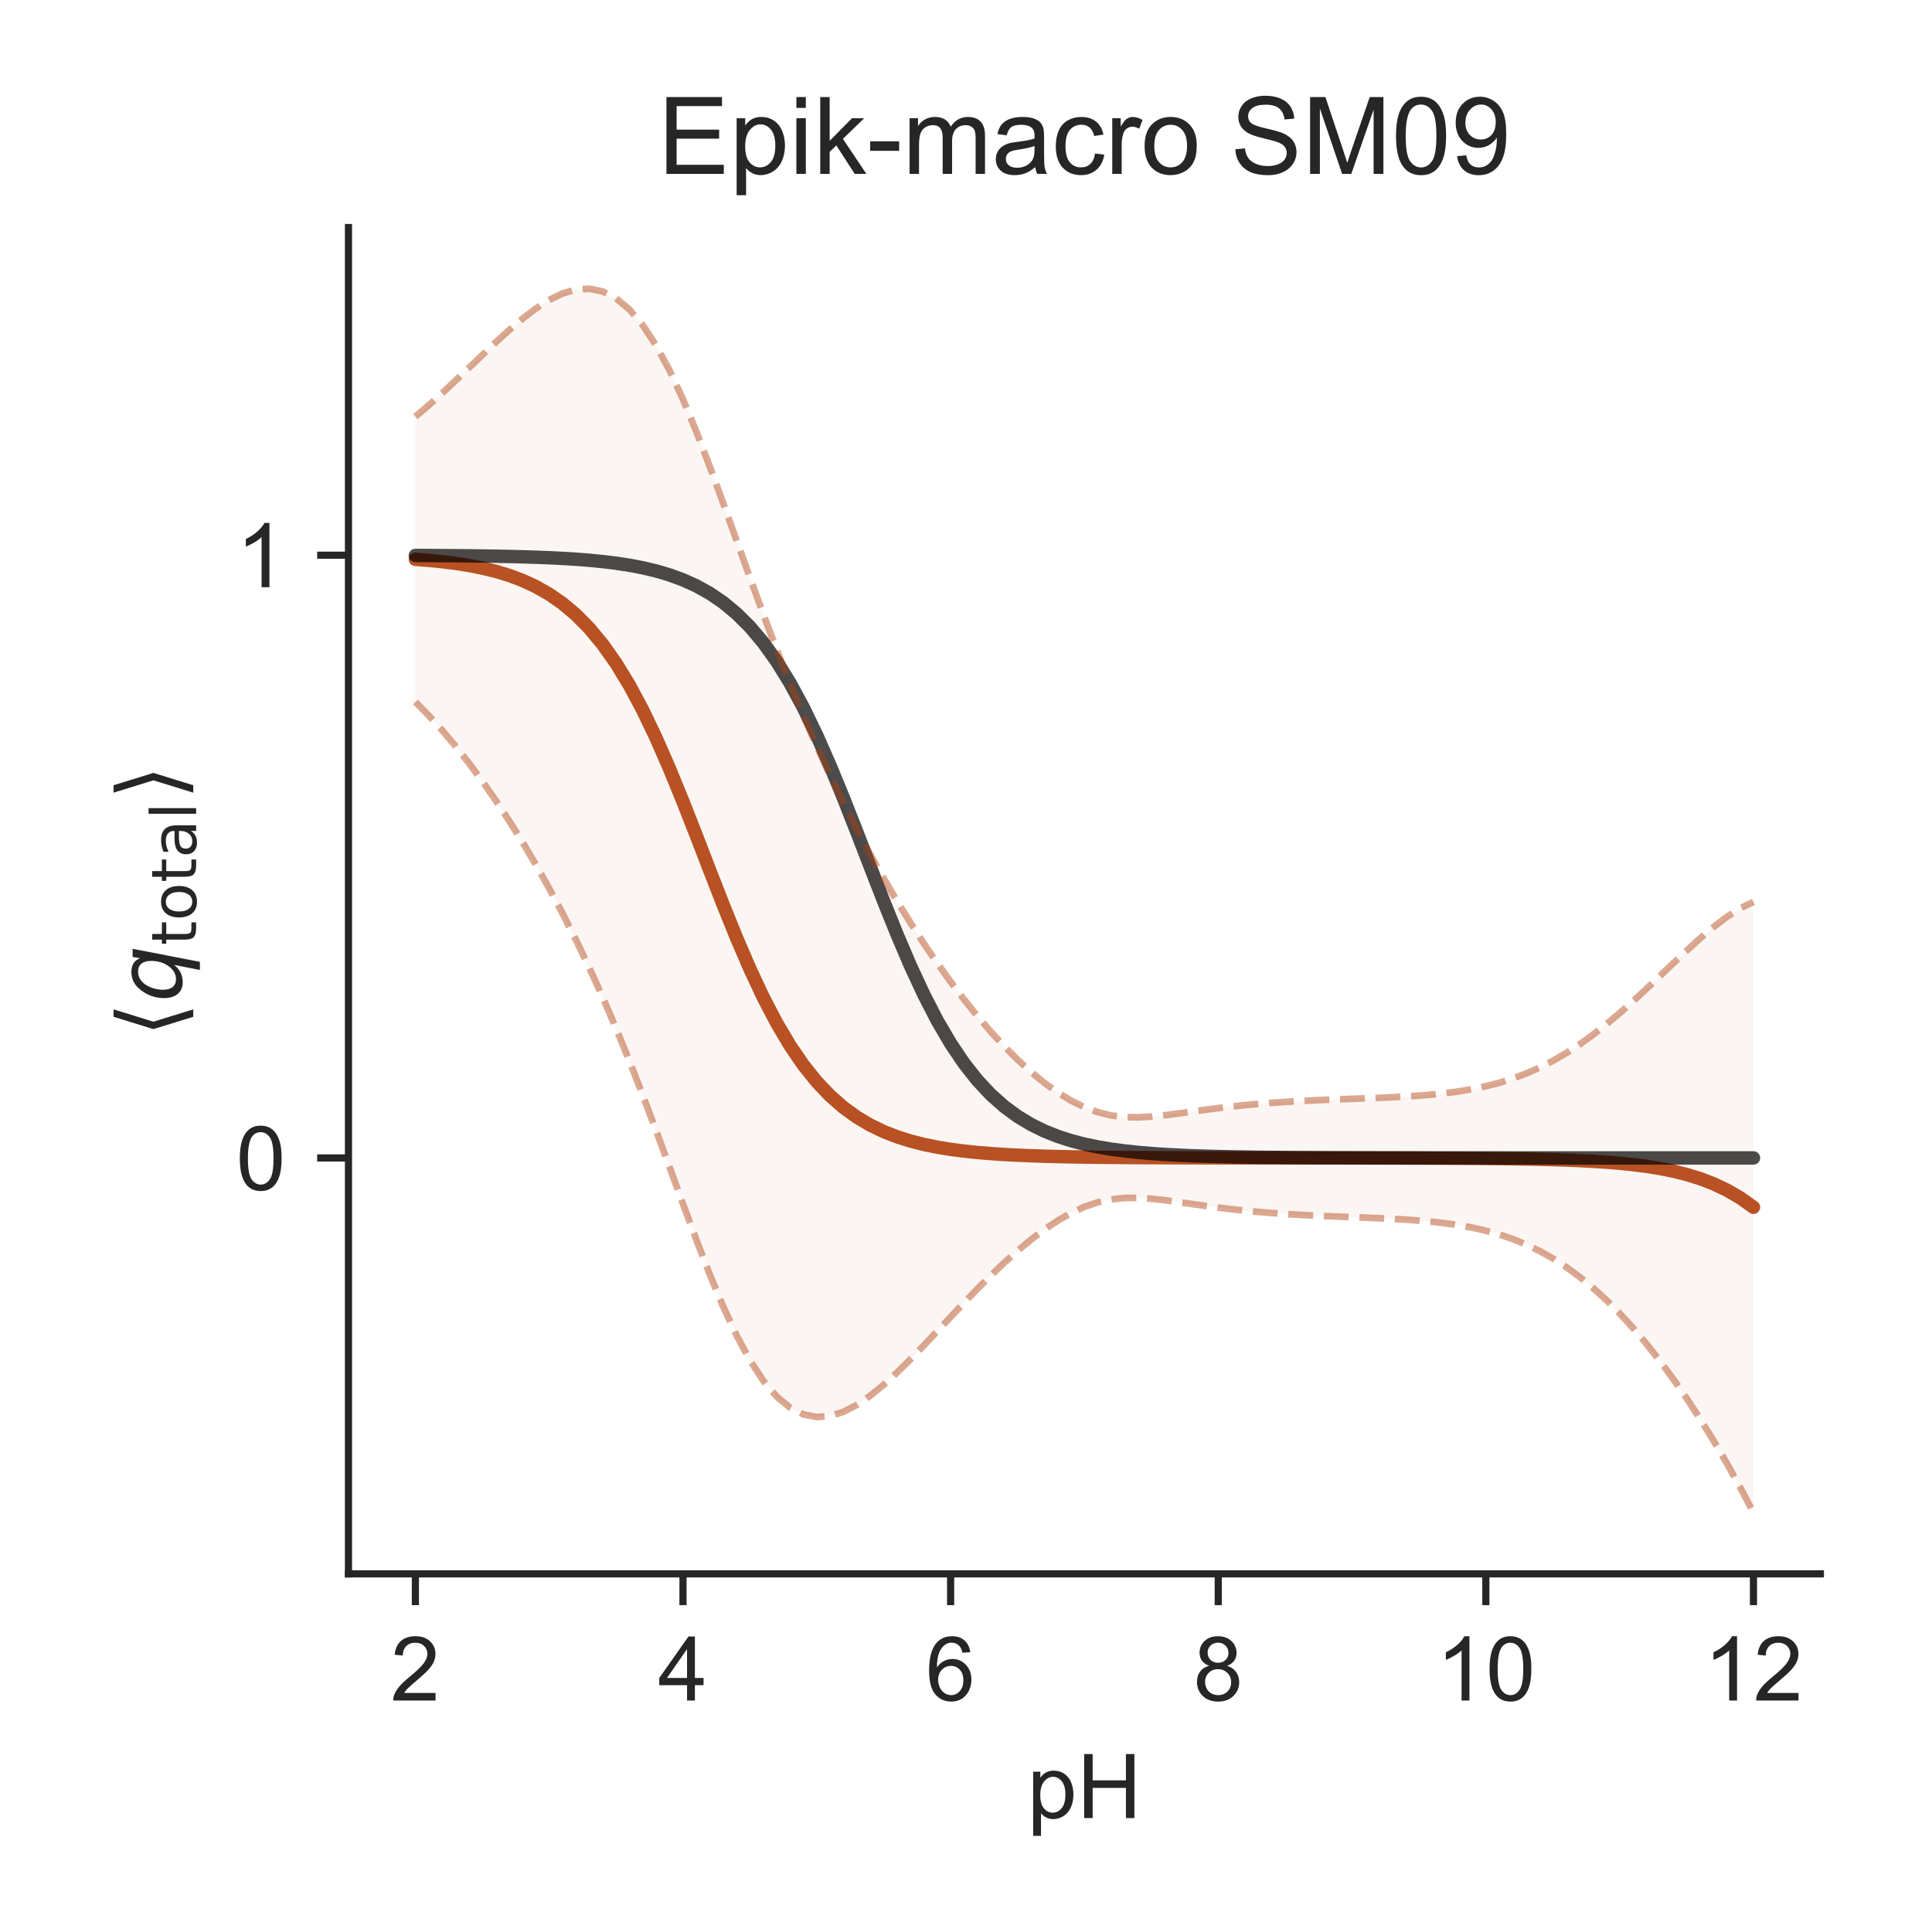 <?xml version="1.0" encoding="utf-8" standalone="no"?>
<!DOCTYPE svg PUBLIC "-//W3C//DTD SVG 1.1//EN"
  "http://www.w3.org/Graphics/SVG/1.1/DTD/svg11.dtd">
<!-- Created with matplotlib (http://matplotlib.org/) -->
<svg height="216pt" version="1.1" viewBox="0 0 216 216" width="216pt" xmlns="http://www.w3.org/2000/svg" xmlns:xlink="http://www.w3.org/1999/xlink">
 <defs>
  <style type="text/css">
*{stroke-linecap:butt;stroke-linejoin:round;}
  </style>
 </defs>
 <g id="figure_1">
  <g id="patch_1">
   <path d="M 0 216 
L 216 216 
L 216 0 
L 0 0 
z
" style="fill:#ffffff;"/>
  </g>
  <g id="axes_1">
   <g id="patch_2">
    <path d="M 38.96 175.96 
L 203.52 175.96 
L 203.52 25.44 
L 38.96 25.44 
z
" style="fill:#ffffff;"/>
   </g>
   <g id="matplotlib.axis_1">
    <g id="xtick_1">
     <g id="line2d_1">
      <defs>
       <path d="M 0 0 
L 0 3.5 
" id="m36970d60d2" style="stroke:#262626;stroke-width:0.8;"/>
      </defs>
      <g>
       <use style="fill:#262626;stroke:#262626;stroke-width:0.8;" x="46.44" xlink:href="#m36970d60d2" y="175.96"/>
      </g>
     </g>
     <g id="text_1">
      <!-- 2 -->
      <defs>
       <path d="M 50.344 8.453 
L 50.344 0 
L 3.031 0 
Q 2.938 3.172 4.047 6.109 
Q 5.859 10.938 9.828 15.625 
Q 13.812 20.312 21.344 26.469 
Q 33.016 36.031 37.109 41.625 
Q 41.219 47.219 41.219 52.203 
Q 41.219 57.422 37.469 61 
Q 33.734 64.594 27.734 64.594 
Q 21.391 64.594 17.578 60.781 
Q 13.766 56.984 13.719 50.25 
L 4.688 51.172 
Q 5.609 61.281 11.656 66.578 
Q 17.719 71.875 27.938 71.875 
Q 38.234 71.875 44.234 66.156 
Q 50.25 60.453 50.25 52 
Q 50.25 47.703 48.484 43.547 
Q 46.734 39.406 42.656 34.812 
Q 38.578 30.219 29.109 22.219 
Q 21.188 15.578 18.938 13.203 
Q 16.703 10.844 15.234 8.453 
z
" id="ArialMT-32"/>
      </defs>
      <g style="fill:#262626;" transform="translate(43.66 190.118)scale(0.1 -0.1)">
       <use xlink:href="#ArialMT-32"/>
      </g>
     </g>
    </g>
    <g id="xtick_2">
     <g id="line2d_2">
      <g>
       <use style="fill:#262626;stroke:#262626;stroke-width:0.8;" x="76.36" xlink:href="#m36970d60d2" y="175.96"/>
      </g>
     </g>
     <g id="text_2">
      <!-- 4 -->
      <defs>
       <path d="M 32.328 0 
L 32.328 17.141 
L 1.266 17.141 
L 1.266 25.203 
L 33.938 71.578 
L 41.109 71.578 
L 41.109 25.203 
L 50.781 25.203 
L 50.781 17.141 
L 41.109 17.141 
L 41.109 0 
z
M 32.328 25.203 
L 32.328 57.469 
L 9.906 25.203 
z
" id="ArialMT-34"/>
      </defs>
      <g style="fill:#262626;" transform="translate(73.58 190.118)scale(0.1 -0.1)">
       <use xlink:href="#ArialMT-34"/>
      </g>
     </g>
    </g>
    <g id="xtick_3">
     <g id="line2d_3">
      <g>
       <use style="fill:#262626;stroke:#262626;stroke-width:0.8;" x="106.28" xlink:href="#m36970d60d2" y="175.96"/>
      </g>
     </g>
     <g id="text_3">
      <!-- 6 -->
      <defs>
       <path d="M 49.75 54.047 
L 41.016 53.375 
Q 39.844 58.547 37.703 60.891 
Q 34.125 64.656 28.906 64.656 
Q 24.703 64.656 21.531 62.312 
Q 17.391 59.281 14.984 53.469 
Q 12.594 47.656 12.5 36.922 
Q 15.672 41.75 20.266 44.094 
Q 24.859 46.438 29.891 46.438 
Q 38.672 46.438 44.844 39.969 
Q 51.031 33.5 51.031 23.25 
Q 51.031 16.5 48.125 10.719 
Q 45.219 4.938 40.141 1.859 
Q 35.062 -1.219 28.609 -1.219 
Q 17.625 -1.219 10.688 6.859 
Q 3.766 14.938 3.766 33.5 
Q 3.766 54.25 11.422 63.672 
Q 18.109 71.875 29.438 71.875 
Q 37.891 71.875 43.281 67.141 
Q 48.688 62.406 49.75 54.047 
z
M 13.875 23.188 
Q 13.875 18.656 15.797 14.5 
Q 17.719 10.359 21.188 8.172 
Q 24.656 6 28.469 6 
Q 34.031 6 38.031 10.484 
Q 42.047 14.984 42.047 22.703 
Q 42.047 30.125 38.078 34.391 
Q 34.125 38.672 28.125 38.672 
Q 22.172 38.672 18.016 34.391 
Q 13.875 30.125 13.875 23.188 
z
" id="ArialMT-36"/>
      </defs>
      <g style="fill:#262626;" transform="translate(103.5 190.118)scale(0.1 -0.1)">
       <use xlink:href="#ArialMT-36"/>
      </g>
     </g>
    </g>
    <g id="xtick_4">
     <g id="line2d_4">
      <g>
       <use style="fill:#262626;stroke:#262626;stroke-width:0.8;" x="136.2" xlink:href="#m36970d60d2" y="175.96"/>
      </g>
     </g>
     <g id="text_4">
      <!-- 8 -->
      <defs>
       <path d="M 17.672 38.812 
Q 12.203 40.828 9.562 44.531 
Q 6.938 48.25 6.938 53.422 
Q 6.938 61.234 12.547 66.547 
Q 18.172 71.875 27.484 71.875 
Q 36.859 71.875 42.578 66.422 
Q 48.297 60.984 48.297 53.172 
Q 48.297 48.188 45.672 44.5 
Q 43.062 40.828 37.75 38.812 
Q 44.344 36.672 47.781 31.875 
Q 51.219 27.094 51.219 20.453 
Q 51.219 11.281 44.719 5.031 
Q 38.234 -1.219 27.641 -1.219 
Q 17.047 -1.219 10.547 5.047 
Q 4.047 11.328 4.047 20.703 
Q 4.047 27.688 7.594 32.391 
Q 11.141 37.109 17.672 38.812 
z
M 15.922 53.719 
Q 15.922 48.641 19.188 45.406 
Q 22.469 42.188 27.688 42.188 
Q 32.766 42.188 36.016 45.375 
Q 39.266 48.578 39.266 53.219 
Q 39.266 58.062 35.906 61.359 
Q 32.562 64.656 27.594 64.656 
Q 22.562 64.656 19.234 61.422 
Q 15.922 58.203 15.922 53.719 
z
M 13.094 20.656 
Q 13.094 16.891 14.875 13.375 
Q 16.656 9.859 20.172 7.922 
Q 23.688 6 27.734 6 
Q 34.031 6 38.125 10.047 
Q 42.234 14.109 42.234 20.359 
Q 42.234 26.703 38.016 30.859 
Q 33.797 35.016 27.438 35.016 
Q 21.234 35.016 17.156 30.906 
Q 13.094 26.812 13.094 20.656 
z
" id="ArialMT-38"/>
      </defs>
      <g style="fill:#262626;" transform="translate(133.42 190.118)scale(0.1 -0.1)">
       <use xlink:href="#ArialMT-38"/>
      </g>
     </g>
    </g>
    <g id="xtick_5">
     <g id="line2d_5">
      <g>
       <use style="fill:#262626;stroke:#262626;stroke-width:0.8;" x="166.12" xlink:href="#m36970d60d2" y="175.96"/>
      </g>
     </g>
     <g id="text_5">
      <!-- 10 -->
      <defs>
       <path d="M 37.25 0 
L 28.469 0 
L 28.469 56 
Q 25.297 52.984 20.141 49.953 
Q 14.984 46.922 10.891 45.406 
L 10.891 53.906 
Q 18.266 57.375 23.781 62.297 
Q 29.297 67.234 31.594 71.875 
L 37.25 71.875 
z
" id="ArialMT-31"/>
       <path d="M 4.156 35.297 
Q 4.156 48 6.766 55.734 
Q 9.375 63.484 14.516 67.672 
Q 19.672 71.875 27.484 71.875 
Q 33.25 71.875 37.594 69.547 
Q 41.938 67.234 44.766 62.859 
Q 47.609 58.5 49.219 52.219 
Q 50.828 45.953 50.828 35.297 
Q 50.828 22.703 48.234 14.969 
Q 45.656 7.234 40.5 3 
Q 35.359 -1.219 27.484 -1.219 
Q 17.141 -1.219 11.234 6.203 
Q 4.156 15.141 4.156 35.297 
z
M 13.188 35.297 
Q 13.188 17.672 17.312 11.828 
Q 21.438 6 27.484 6 
Q 33.547 6 37.672 11.859 
Q 41.797 17.719 41.797 35.297 
Q 41.797 52.984 37.672 58.781 
Q 33.547 64.594 27.391 64.594 
Q 21.344 64.594 17.719 59.469 
Q 13.188 52.938 13.188 35.297 
z
" id="ArialMT-30"/>
      </defs>
      <g style="fill:#262626;" transform="translate(160.559 190.118)scale(0.1 -0.1)">
       <use xlink:href="#ArialMT-31"/>
       <use x="55.615" xlink:href="#ArialMT-30"/>
      </g>
     </g>
    </g>
    <g id="xtick_6">
     <g id="line2d_6">
      <g>
       <use style="fill:#262626;stroke:#262626;stroke-width:0.8;" x="196.04" xlink:href="#m36970d60d2" y="175.96"/>
      </g>
     </g>
     <g id="text_6">
      <!-- 12 -->
      <g style="fill:#262626;" transform="translate(190.479 190.118)scale(0.1 -0.1)">
       <use xlink:href="#ArialMT-31"/>
       <use x="55.615" xlink:href="#ArialMT-32"/>
      </g>
     </g>
    </g>
    <g id="text_7">
     <!-- pH -->
     <defs>
      <path d="M 6.594 -19.875 
L 6.594 51.859 
L 14.594 51.859 
L 14.594 45.125 
Q 17.438 49.078 21 51.047 
Q 24.562 53.031 29.641 53.031 
Q 36.281 53.031 41.359 49.609 
Q 46.438 46.188 49.016 39.953 
Q 51.609 33.734 51.609 26.312 
Q 51.609 18.359 48.75 11.984 
Q 45.906 5.609 40.453 2.219 
Q 35.016 -1.172 29 -1.172 
Q 24.609 -1.172 21.109 0.688 
Q 17.625 2.547 15.375 5.375 
L 15.375 -19.875 
z
M 14.547 25.641 
Q 14.547 15.625 18.594 10.844 
Q 22.656 6.062 28.422 6.062 
Q 34.281 6.062 38.453 11.016 
Q 42.625 15.969 42.625 26.375 
Q 42.625 36.281 38.547 41.203 
Q 34.469 46.141 28.812 46.141 
Q 23.188 46.141 18.859 40.891 
Q 14.547 35.641 14.547 25.641 
z
" id="ArialMT-70"/>
      <path d="M 8.016 0 
L 8.016 71.578 
L 17.484 71.578 
L 17.484 42.188 
L 54.688 42.188 
L 54.688 71.578 
L 64.156 71.578 
L 64.156 0 
L 54.688 0 
L 54.688 33.734 
L 17.484 33.734 
L 17.484 0 
z
" id="ArialMT-48"/>
     </defs>
     <g style="fill:#262626;" transform="translate(114.849 203.263)scale(0.1 -0.1)">
      <use xlink:href="#ArialMT-70"/>
      <use x="55.615" xlink:href="#ArialMT-48"/>
     </g>
    </g>
   </g>
   <g id="matplotlib.axis_2">
    <g id="ytick_1">
     <g id="line2d_7">
      <defs>
       <path d="M 0 0 
L -3.5 0 
" id="mfabb15b730" style="stroke:#262626;stroke-width:0.8;"/>
      </defs>
      <g>
       <use style="fill:#262626;stroke:#262626;stroke-width:0.8;" x="38.96" xlink:href="#mfabb15b730" y="129.459"/>
      </g>
     </g>
     <g id="text_8">
      <!-- 0 -->
      <g style="fill:#262626;" transform="translate(26.399 133.038)scale(0.1 -0.1)">
       <use xlink:href="#ArialMT-30"/>
      </g>
     </g>
    </g>
    <g id="ytick_2">
     <g id="line2d_8">
      <g>
       <use style="fill:#262626;stroke:#262626;stroke-width:0.8;" x="38.96" xlink:href="#mfabb15b730" y="62.071"/>
      </g>
     </g>
     <g id="text_9">
      <!-- 1 -->
      <g style="fill:#262626;" transform="translate(26.399 65.65)scale(0.1 -0.1)">
       <use xlink:href="#ArialMT-31"/>
      </g>
     </g>
    </g>
    <g id="text_10">
     <!-- $\langle q_\mathsf{total} \rangle$ -->
     <defs>
      <path d="M 8.938 31.344 
L 22.703 75.875 
L 31 75.875 
L 17.234 31.344 
L 31 -13.188 
L 22.703 -13.188 
z
" id="DejaVuSans-27e8"/>
      <path d="M 41.703 8.203 
Q 38.094 3.469 33.172 1.016 
Q 28.266 -1.422 22.312 -1.422 
Q 14.016 -1.422 9.297 4.172 
Q 4.594 9.766 4.594 19.578 
Q 4.594 27.484 7.5 34.859 
Q 10.406 42.234 15.828 48.094 
Q 19.344 51.906 23.906 53.953 
Q 28.469 56 33.5 56 
Q 39.547 56 43.453 53.609 
Q 47.359 51.219 49.125 46.391 
L 50.688 54.594 
L 59.719 54.594 
L 45.125 -20.609 
L 36.078 -20.609 
z
M 13.922 20.906 
Q 13.922 13.672 16.938 9.891 
Q 19.969 6.109 25.688 6.109 
Q 34.188 6.109 40.188 14.234 
Q 46.188 22.359 46.188 33.984 
Q 46.188 41.016 43.078 44.75 
Q 39.984 48.484 34.188 48.484 
Q 29.938 48.484 26.312 46.5 
Q 22.703 44.531 20.016 40.719 
Q 17.188 36.719 15.547 31.344 
Q 13.922 25.984 13.922 20.906 
z
" id="DejaVuSans-Oblique-71"/>
      <path d="M 18.312 70.219 
L 18.312 54.688 
L 36.812 54.688 
L 36.812 47.703 
L 18.312 47.703 
L 18.312 18.016 
Q 18.312 11.328 20.141 9.422 
Q 21.969 7.516 27.594 7.516 
L 36.812 7.516 
L 36.812 0 
L 27.594 0 
Q 17.188 0 13.234 3.875 
Q 9.281 7.766 9.281 18.016 
L 9.281 47.703 
L 2.688 47.703 
L 2.688 54.688 
L 9.281 54.688 
L 9.281 70.219 
z
" id="DejaVuSans-74"/>
      <path d="M 30.609 48.391 
Q 23.391 48.391 19.188 42.75 
Q 14.984 37.109 14.984 27.297 
Q 14.984 17.484 19.156 11.844 
Q 23.344 6.203 30.609 6.203 
Q 37.797 6.203 41.984 11.859 
Q 46.188 17.531 46.188 27.297 
Q 46.188 37.016 41.984 42.703 
Q 37.797 48.391 30.609 48.391 
z
M 30.609 56 
Q 42.328 56 49.016 48.375 
Q 55.719 40.766 55.719 27.297 
Q 55.719 13.875 49.016 6.219 
Q 42.328 -1.422 30.609 -1.422 
Q 18.844 -1.422 12.172 6.219 
Q 5.516 13.875 5.516 27.297 
Q 5.516 40.766 12.172 48.375 
Q 18.844 56 30.609 56 
z
" id="DejaVuSans-6f"/>
      <path d="M 34.281 27.484 
Q 23.391 27.484 19.188 25 
Q 14.984 22.516 14.984 16.5 
Q 14.984 11.719 18.141 8.906 
Q 21.297 6.109 26.703 6.109 
Q 34.188 6.109 38.703 11.406 
Q 43.219 16.703 43.219 25.484 
L 43.219 27.484 
z
M 52.203 31.203 
L 52.203 0 
L 43.219 0 
L 43.219 8.297 
Q 40.141 3.328 35.547 0.953 
Q 30.953 -1.422 24.312 -1.422 
Q 15.922 -1.422 10.953 3.297 
Q 6 8.016 6 15.922 
Q 6 25.141 12.172 29.828 
Q 18.359 34.516 30.609 34.516 
L 43.219 34.516 
L 43.219 35.406 
Q 43.219 41.609 39.141 45 
Q 35.062 48.391 27.688 48.391 
Q 23 48.391 18.547 47.266 
Q 14.109 46.141 10.016 43.891 
L 10.016 52.203 
Q 14.938 54.109 19.578 55.047 
Q 24.219 56 28.609 56 
Q 40.484 56 46.344 49.844 
Q 52.203 43.703 52.203 31.203 
z
" id="DejaVuSans-61"/>
      <path d="M 9.422 75.984 
L 18.406 75.984 
L 18.406 0 
L 9.422 0 
z
" id="DejaVuSans-6c"/>
      <path d="M 30.078 31.344 
L 16.312 -13.188 
L 8.016 -13.188 
L 21.781 31.344 
L 8.016 75.875 
L 16.312 75.875 
z
" id="DejaVuSans-27e9"/>
     </defs>
     <g style="fill:#262626;" transform="translate(20.299 115.95)rotate(-90)scale(0.1 -0.1)">
      <use transform="translate(0 0.125)" xlink:href="#DejaVuSans-27e8"/>
      <use transform="translate(39.014 0.125)" xlink:href="#DejaVuSans-Oblique-71"/>
      <use transform="translate(102.49 -16.281)scale(0.7)" xlink:href="#DejaVuSans-74"/>
      <use transform="translate(129.937 -16.281)scale(0.7)" xlink:href="#DejaVuSans-6f"/>
      <use transform="translate(172.764 -16.281)scale(0.7)" xlink:href="#DejaVuSans-74"/>
      <use transform="translate(200.21 -16.281)scale(0.7)" xlink:href="#DejaVuSans-61"/>
      <use transform="translate(243.105 -16.281)scale(0.7)" xlink:href="#DejaVuSans-6c"/>
      <use transform="translate(265.288 0.125)" xlink:href="#DejaVuSans-27e9"/>
     </g>
    </g>
   </g>
   <g id="PolyCollection_1">
    <defs>
     <path d="M 46.44 -169.416 
L 46.44 -137.521 
L 47.936 -135.999 
L 49.432 -134.353 
L 50.928 -132.581 
L 52.424 -130.686 
L 53.92 -128.666 
L 55.416 -126.523 
L 56.912 -124.254 
L 58.408 -121.859 
L 59.904 -119.334 
L 61.4 -116.673 
L 62.896 -113.87 
L 64.392 -110.914 
L 65.888 -107.793 
L 67.384 -104.498 
L 68.88 -101.019 
L 70.376 -97.358 
L 71.872 -93.526 
L 73.368 -89.552 
L 74.864 -85.485 
L 76.36 -81.397 
L 77.856 -77.374 
L 79.352 -73.519 
L 80.848 -69.933 
L 82.344 -66.711 
L 83.84 -63.929 
L 85.336 -61.64 
L 86.832 -59.87 
L 88.328 -58.619 
L 89.824 -57.865 
L 91.32 -57.571 
L 92.816 -57.688 
L 94.312 -58.163 
L 95.808 -58.94 
L 97.304 -59.963 
L 98.8 -61.183 
L 100.296 -62.553 
L 101.792 -64.03 
L 103.288 -65.578 
L 104.784 -67.165 
L 106.28 -68.762 
L 107.776 -70.346 
L 109.272 -71.894 
L 110.768 -73.39 
L 112.264 -74.815 
L 113.76 -76.156 
L 115.256 -77.398 
L 116.752 -78.527 
L 118.248 -79.526 
L 119.744 -80.379 
L 121.24 -81.068 
L 122.736 -81.58 
L 124.232 -81.909 
L 125.728 -82.066 
L 127.224 -82.077 
L 128.72 -81.981 
L 130.216 -81.816 
L 131.712 -81.614 
L 133.208 -81.4 
L 134.704 -81.189 
L 136.2 -80.99 
L 137.696 -80.809 
L 139.192 -80.648 
L 140.688 -80.507 
L 142.184 -80.385 
L 143.68 -80.28 
L 145.176 -80.19 
L 146.672 -80.112 
L 148.168 -80.044 
L 149.664 -79.982 
L 151.16 -79.924 
L 152.656 -79.866 
L 154.152 -79.804 
L 155.648 -79.733 
L 157.144 -79.647 
L 158.64 -79.54 
L 160.136 -79.406 
L 161.632 -79.235 
L 163.128 -79.018 
L 164.624 -78.745 
L 166.12 -78.405 
L 167.616 -77.987 
L 169.112 -77.478 
L 170.608 -76.869 
L 172.104 -76.149 
L 173.6 -75.31 
L 175.096 -74.345 
L 176.592 -73.25 
L 178.088 -72.021 
L 179.584 -70.656 
L 181.08 -69.156 
L 182.576 -67.522 
L 184.072 -65.755 
L 185.568 -63.858 
L 187.064 -61.831 
L 188.56 -59.676 
L 190.056 -57.391 
L 191.552 -54.975 
L 193.048 -52.423 
L 194.544 -49.729 
L 196.04 -46.882 
L 196.04 -115.171 
L 196.04 -115.171 
L 194.544 -114.443 
L 193.048 -113.483 
L 191.552 -112.344 
L 190.056 -111.073 
L 188.56 -109.712 
L 187.064 -108.3 
L 185.568 -106.87 
L 184.072 -105.449 
L 182.576 -104.064 
L 181.08 -102.735 
L 179.584 -101.478 
L 178.088 -100.308 
L 176.592 -99.233 
L 175.096 -98.26 
L 173.6 -97.393 
L 172.104 -96.632 
L 170.608 -95.974 
L 169.112 -95.414 
L 167.616 -94.944 
L 166.12 -94.557 
L 164.624 -94.242 
L 163.128 -93.988 
L 161.632 -93.787 
L 160.136 -93.629 
L 158.64 -93.504 
L 157.144 -93.406 
L 155.648 -93.326 
L 154.152 -93.26 
L 152.656 -93.202 
L 151.16 -93.148 
L 149.664 -93.093 
L 148.168 -93.034 
L 146.672 -92.968 
L 145.176 -92.892 
L 143.68 -92.804 
L 142.184 -92.702 
L 140.688 -92.582 
L 139.192 -92.444 
L 137.696 -92.287 
L 136.2 -92.11 
L 134.704 -91.917 
L 133.208 -91.712 
L 131.712 -91.506 
L 130.216 -91.315 
L 128.72 -91.162 
L 127.224 -91.082 
L 125.728 -91.113 
L 124.232 -91.295 
L 122.736 -91.656 
L 121.24 -92.208 
L 119.744 -92.948 
L 118.248 -93.864 
L 116.752 -94.943 
L 115.256 -96.171 
L 113.76 -97.539 
L 112.264 -99.038 
L 110.768 -100.662 
L 109.272 -102.406 
L 107.776 -104.266 
L 106.28 -106.24 
L 104.784 -108.326 
L 103.288 -110.522 
L 101.792 -112.83 
L 100.296 -115.251 
L 98.8 -117.79 
L 97.304 -120.452 
L 95.808 -123.247 
L 94.312 -126.184 
L 92.816 -129.275 
L 91.32 -132.533 
L 89.824 -135.967 
L 88.328 -139.585 
L 86.832 -143.382 
L 85.336 -147.342 
L 83.84 -151.433 
L 82.344 -155.6 
L 80.848 -159.77 
L 79.352 -163.851 
L 77.856 -167.745 
L 76.36 -171.349 
L 74.864 -174.576 
L 73.368 -177.353 
L 71.872 -179.633 
L 70.376 -181.397 
L 68.88 -182.647 
L 67.384 -183.408 
L 65.888 -183.718 
L 64.392 -183.628 
L 62.896 -183.191 
L 61.4 -182.465 
L 59.904 -181.505 
L 58.408 -180.364 
L 56.912 -179.089 
L 55.416 -177.725 
L 53.92 -176.308 
L 52.424 -174.872 
L 50.928 -173.444 
L 49.432 -172.047 
L 47.936 -170.699 
L 46.44 -169.416 
z
" id="ma7040a5e15" style="stroke:#ffffff;stroke-opacity:0.05;"/>
    </defs>
    <g clip-path="url(#p5fbd183a07)">
     <use style="fill:#b1400d;fill-opacity:0.05;stroke:#ffffff;stroke-opacity:0.05;" x="0" xlink:href="#ma7040a5e15" y="216"/>
    </g>
   </g>
   <g id="line2d_9">
    <path clip-path="url(#p5fbd183a07)" d="M 46.44 62.532 
L 47.936 62.651 
L 49.432 62.8 
L 50.928 62.987 
L 52.424 63.221 
L 53.92 63.513 
L 55.416 63.876 
L 56.912 64.328 
L 58.408 64.889 
L 59.904 65.581 
L 61.4 66.431 
L 62.896 67.469 
L 64.392 68.729 
L 65.888 70.244 
L 67.384 72.047 
L 68.88 74.167 
L 70.376 76.623 
L 71.872 79.42 
L 73.368 82.548 
L 74.864 85.969 
L 76.36 89.627 
L 77.856 93.441 
L 79.352 97.315 
L 80.848 101.149 
L 82.344 104.845 
L 83.84 108.319 
L 85.336 111.509 
L 86.832 114.374 
L 88.328 116.898 
L 89.824 119.084 
L 91.32 120.948 
L 92.816 122.518 
L 94.312 123.827 
L 95.808 124.907 
L 97.304 125.792 
L 98.8 126.513 
L 100.296 127.098 
L 101.792 127.57 
L 103.288 127.95 
L 104.784 128.255 
L 106.28 128.499 
L 107.776 128.694 
L 109.272 128.85 
L 110.768 128.974 
L 112.264 129.073 
L 113.76 129.152 
L 115.256 129.215 
L 116.752 129.265 
L 118.248 129.305 
L 119.744 129.337 
L 121.24 129.362 
L 122.736 129.382 
L 124.232 129.398 
L 125.728 129.41 
L 127.224 129.42 
L 128.72 129.428 
L 130.216 129.435 
L 131.712 129.44 
L 133.208 129.444 
L 134.704 129.447 
L 136.2 129.45 
L 137.696 129.452 
L 139.192 129.454 
L 140.688 129.455 
L 142.184 129.457 
L 143.68 129.458 
L 145.176 129.459 
L 146.672 129.46 
L 148.168 129.461 
L 149.664 129.463 
L 151.16 129.464 
L 152.656 129.466 
L 154.152 129.468 
L 155.648 129.47 
L 157.144 129.474 
L 158.64 129.478 
L 160.136 129.483 
L 161.632 129.489 
L 163.128 129.497 
L 164.624 129.507 
L 166.12 129.519 
L 167.616 129.534 
L 169.112 129.554 
L 170.608 129.579 
L 172.104 129.609 
L 173.6 129.648 
L 175.096 129.697 
L 176.592 129.759 
L 178.088 129.836 
L 179.584 129.933 
L 181.08 130.054 
L 182.576 130.207 
L 184.072 130.398 
L 185.568 130.636 
L 187.064 130.935 
L 188.56 131.306 
L 190.056 131.768 
L 191.552 132.34 
L 193.048 133.047 
L 194.544 133.914 
L 196.04 134.973 
" style="fill:none;opacity:0.9;stroke:#b1400d;stroke-linecap:round;stroke-width:1.5;"/>
   </g>
   <g id="line2d_10">
    <path clip-path="url(#p5fbd183a07)" d="M 46.44 62.099 
L 47.936 62.107 
L 49.432 62.116 
L 50.928 62.128 
L 52.424 62.143 
L 53.92 62.161 
L 55.416 62.185 
L 56.912 62.214 
L 58.408 62.252 
L 59.904 62.298 
L 61.4 62.357 
L 62.896 62.431 
L 64.392 62.523 
L 65.888 62.639 
L 67.384 62.785 
L 68.88 62.968 
L 70.376 63.196 
L 71.872 63.481 
L 73.368 63.837 
L 74.864 64.279 
L 76.36 64.828 
L 77.856 65.505 
L 79.352 66.338 
L 80.848 67.356 
L 82.344 68.593 
L 83.84 70.081 
L 85.336 71.853 
L 86.832 73.94 
L 88.328 76.362 
L 89.824 79.126 
L 91.32 82.221 
L 92.816 85.616 
L 94.312 89.253 
L 95.808 93.055 
L 97.304 96.928 
L 98.8 100.77 
L 100.296 104.484 
L 101.792 107.984 
L 103.288 111.204 
L 104.784 114.103 
L 106.28 116.662 
L 107.776 118.88 
L 109.272 120.776 
L 110.768 122.374 
L 112.264 123.707 
L 113.76 124.808 
L 115.256 125.712 
L 116.752 126.448 
L 118.248 127.045 
L 119.744 127.527 
L 121.24 127.915 
L 122.736 128.227 
L 124.232 128.477 
L 125.728 128.676 
L 127.224 128.836 
L 128.72 128.963 
L 130.216 129.064 
L 131.712 129.145 
L 133.208 129.21 
L 134.704 129.261 
L 136.2 129.301 
L 137.696 129.334 
L 139.192 129.359 
L 140.688 129.38 
L 142.184 129.396 
L 143.68 129.409 
L 145.176 129.419 
L 146.672 129.427 
L 148.168 129.434 
L 149.664 129.439 
L 151.16 129.443 
L 152.656 129.446 
L 154.152 129.449 
L 155.648 129.451 
L 157.144 129.453 
L 158.64 129.454 
L 160.136 129.455 
L 161.632 129.456 
L 163.128 129.456 
L 164.624 129.457 
L 166.12 129.457 
L 167.616 129.458 
L 169.112 129.458 
L 170.608 129.458 
L 172.104 129.458 
L 173.6 129.458 
L 175.096 129.459 
L 176.592 129.459 
L 178.088 129.459 
L 179.584 129.459 
L 181.08 129.459 
L 182.576 129.459 
L 184.072 129.459 
L 185.568 129.459 
L 187.064 129.459 
L 188.56 129.459 
L 190.056 129.459 
L 191.552 129.459 
L 193.048 129.459 
L 194.544 129.459 
L 196.04 129.459 
" style="fill:none;opacity:0.7;stroke:#000000;stroke-linecap:round;stroke-width:1.5;"/>
   </g>
   <g id="line2d_11">
    <path clip-path="url(#p5fbd183a07)" d="M 46.44 46.584 
L 47.936 45.301 
L 49.432 43.953 
L 50.928 42.556 
L 52.424 41.128 
L 53.92 39.692 
L 55.416 38.275 
L 56.912 36.911 
L 58.408 35.636 
L 59.904 34.495 
L 61.4 33.535 
L 62.896 32.809 
L 64.392 32.372 
L 65.888 32.282 
L 67.384 32.592 
L 68.88 33.353 
L 70.376 34.603 
L 71.872 36.367 
L 73.368 38.647 
L 74.864 41.424 
L 76.36 44.651 
L 77.856 48.255 
L 79.352 52.149 
L 80.848 56.23 
L 82.344 60.4 
L 83.84 64.567 
L 85.336 68.658 
L 86.832 72.618 
L 88.328 76.415 
L 89.824 80.033 
L 91.32 83.467 
L 92.816 86.725 
L 94.312 89.816 
L 95.808 92.753 
L 97.304 95.548 
L 98.8 98.21 
L 100.296 100.749 
L 101.792 103.17 
L 103.288 105.478 
L 104.784 107.674 
L 106.28 109.76 
L 107.776 111.734 
L 109.272 113.594 
L 110.768 115.338 
L 112.264 116.962 
L 113.76 118.461 
L 115.256 119.829 
L 116.752 121.057 
L 118.248 122.136 
L 119.744 123.052 
L 121.24 123.792 
L 122.736 124.344 
L 124.232 124.705 
L 125.728 124.887 
L 127.224 124.918 
L 128.72 124.838 
L 130.216 124.685 
L 131.712 124.494 
L 133.208 124.288 
L 134.704 124.083 
L 136.2 123.89 
L 137.696 123.713 
L 139.192 123.556 
L 140.688 123.418 
L 142.184 123.298 
L 143.68 123.196 
L 145.176 123.108 
L 146.672 123.032 
L 148.168 122.966 
L 149.664 122.907 
L 151.16 122.852 
L 152.656 122.798 
L 154.152 122.74 
L 155.648 122.674 
L 157.144 122.594 
L 158.64 122.496 
L 160.136 122.371 
L 161.632 122.213 
L 163.128 122.012 
L 164.624 121.758 
L 166.12 121.443 
L 167.616 121.056 
L 169.112 120.586 
L 170.608 120.026 
L 172.104 119.368 
L 173.6 118.607 
L 175.096 117.74 
L 176.592 116.767 
L 178.088 115.692 
L 179.584 114.522 
L 181.08 113.265 
L 182.576 111.936 
L 184.072 110.551 
L 185.568 109.13 
L 187.064 107.7 
L 188.56 106.288 
L 190.056 104.927 
L 191.552 103.656 
L 193.048 102.517 
L 194.544 101.557 
L 196.04 100.829 
" style="fill:none;opacity:0.45;stroke:#b1400d;stroke-dasharray:2.775,1.2;stroke-dashoffset:0;stroke-width:0.75;"/>
   </g>
   <g id="line2d_12">
    <path clip-path="url(#p5fbd183a07)" d="M 46.44 78.479 
L 47.936 80.001 
L 49.432 81.647 
L 50.928 83.419 
L 52.424 85.314 
L 53.92 87.334 
L 55.416 89.477 
L 56.912 91.746 
L 58.408 94.141 
L 59.904 96.666 
L 61.4 99.327 
L 62.896 102.13 
L 64.392 105.086 
L 65.888 108.207 
L 67.384 111.502 
L 68.88 114.981 
L 70.376 118.642 
L 71.872 122.474 
L 73.368 126.448 
L 74.864 130.515 
L 76.36 134.603 
L 77.856 138.626 
L 79.352 142.481 
L 80.848 146.067 
L 82.344 149.289 
L 83.84 152.071 
L 85.336 154.36 
L 86.832 156.13 
L 88.328 157.381 
L 89.824 158.135 
L 91.32 158.429 
L 92.816 158.312 
L 94.312 157.837 
L 95.808 157.06 
L 97.304 156.037 
L 98.8 154.817 
L 100.296 153.447 
L 101.792 151.97 
L 103.288 150.422 
L 104.784 148.835 
L 106.28 147.238 
L 107.776 145.654 
L 109.272 144.106 
L 110.768 142.61 
L 112.264 141.185 
L 113.76 139.844 
L 115.256 138.602 
L 116.752 137.473 
L 118.248 136.474 
L 119.744 135.621 
L 121.24 134.932 
L 122.736 134.42 
L 124.232 134.091 
L 125.728 133.934 
L 127.224 133.923 
L 128.72 134.019 
L 130.216 134.184 
L 131.712 134.386 
L 133.208 134.6 
L 134.704 134.811 
L 136.2 135.01 
L 137.696 135.191 
L 139.192 135.352 
L 140.688 135.493 
L 142.184 135.615 
L 143.68 135.72 
L 145.176 135.81 
L 146.672 135.888 
L 148.168 135.956 
L 149.664 136.018 
L 151.16 136.076 
L 152.656 136.134 
L 154.152 136.196 
L 155.648 136.267 
L 157.144 136.353 
L 158.64 136.46 
L 160.136 136.594 
L 161.632 136.765 
L 163.128 136.982 
L 164.624 137.255 
L 166.12 137.595 
L 167.616 138.013 
L 169.112 138.522 
L 170.608 139.131 
L 172.104 139.851 
L 173.6 140.69 
L 175.096 141.655 
L 176.592 142.75 
L 178.088 143.979 
L 179.584 145.344 
L 181.08 146.844 
L 182.576 148.478 
L 184.072 150.245 
L 185.568 152.142 
L 187.064 154.169 
L 188.56 156.324 
L 190.056 158.609 
L 191.552 161.025 
L 193.048 163.577 
L 194.544 166.271 
L 196.04 169.118 
" style="fill:none;opacity:0.45;stroke:#b1400d;stroke-dasharray:2.775,1.2;stroke-dashoffset:0;stroke-width:0.75;"/>
   </g>
   <g id="patch_3">
    <path d="M 38.96 175.96 
L 38.96 25.44 
" style="fill:none;stroke:#262626;stroke-linecap:square;stroke-linejoin:miter;stroke-width:0.8;"/>
   </g>
   <g id="patch_4">
    <path d="M 38.96 175.96 
L 203.52 175.96 
" style="fill:none;stroke:#262626;stroke-linecap:square;stroke-linejoin:miter;stroke-width:0.8;"/>
   </g>
   <g id="text_11">
    <!-- Epik-macro SM09 -->
    <defs>
     <path d="M 7.906 0 
L 7.906 71.578 
L 59.672 71.578 
L 59.672 63.141 
L 17.391 63.141 
L 17.391 41.219 
L 56.984 41.219 
L 56.984 32.812 
L 17.391 32.812 
L 17.391 8.453 
L 61.328 8.453 
L 61.328 0 
z
" id="ArialMT-45"/>
     <path d="M 6.641 61.469 
L 6.641 71.578 
L 15.438 71.578 
L 15.438 61.469 
z
M 6.641 0 
L 6.641 51.859 
L 15.438 51.859 
L 15.438 0 
z
" id="ArialMT-69"/>
     <path d="M 6.641 0 
L 6.641 71.578 
L 15.438 71.578 
L 15.438 30.766 
L 36.234 51.859 
L 47.609 51.859 
L 27.781 32.625 
L 49.609 0 
L 38.766 0 
L 21.625 26.516 
L 15.438 20.562 
L 15.438 0 
z
" id="ArialMT-6b"/>
     <path d="M 3.172 21.484 
L 3.172 30.328 
L 30.172 30.328 
L 30.172 21.484 
z
" id="ArialMT-2d"/>
     <path d="M 6.594 0 
L 6.594 51.859 
L 14.453 51.859 
L 14.453 44.578 
Q 16.891 48.391 20.938 50.703 
Q 25 53.031 30.172 53.031 
Q 35.938 53.031 39.625 50.641 
Q 43.312 48.25 44.828 43.953 
Q 50.984 53.031 60.844 53.031 
Q 68.562 53.031 72.703 48.75 
Q 76.859 44.484 76.859 35.594 
L 76.859 0 
L 68.109 0 
L 68.109 32.672 
Q 68.109 37.938 67.25 40.25 
Q 66.406 42.578 64.156 43.984 
Q 61.922 45.406 58.891 45.406 
Q 53.422 45.406 49.797 41.766 
Q 46.188 38.141 46.188 30.125 
L 46.188 0 
L 37.406 0 
L 37.406 33.688 
Q 37.406 39.547 35.25 42.469 
Q 33.109 45.406 28.219 45.406 
Q 24.516 45.406 21.359 43.453 
Q 18.219 41.5 16.797 37.734 
Q 15.375 33.984 15.375 26.906 
L 15.375 0 
z
" id="ArialMT-6d"/>
     <path d="M 40.438 6.391 
Q 35.547 2.25 31.031 0.531 
Q 26.516 -1.172 21.344 -1.172 
Q 12.797 -1.172 8.203 3 
Q 3.609 7.172 3.609 13.672 
Q 3.609 17.484 5.344 20.625 
Q 7.078 23.781 9.891 25.688 
Q 12.703 27.594 16.219 28.562 
Q 18.797 29.25 24.031 29.891 
Q 34.672 31.156 39.703 32.906 
Q 39.75 34.719 39.75 35.203 
Q 39.75 40.578 37.25 42.781 
Q 33.891 45.75 27.25 45.75 
Q 21.047 45.75 18.094 43.578 
Q 15.141 41.406 13.719 35.891 
L 5.125 37.062 
Q 6.297 42.578 8.984 45.969 
Q 11.672 49.359 16.75 51.188 
Q 21.828 53.031 28.516 53.031 
Q 35.156 53.031 39.297 51.469 
Q 43.453 49.906 45.406 47.531 
Q 47.359 45.172 48.141 41.547 
Q 48.578 39.312 48.578 33.453 
L 48.578 21.734 
Q 48.578 9.469 49.141 6.219 
Q 49.703 2.984 51.375 0 
L 42.188 0 
Q 40.828 2.734 40.438 6.391 
z
M 39.703 26.031 
Q 34.906 24.078 25.344 22.703 
Q 19.922 21.922 17.672 20.938 
Q 15.438 19.969 14.203 18.094 
Q 12.984 16.219 12.984 13.922 
Q 12.984 10.406 15.641 8.062 
Q 18.312 5.719 23.438 5.719 
Q 28.516 5.719 32.469 7.938 
Q 36.422 10.156 38.281 14.016 
Q 39.703 17 39.703 22.797 
z
" id="ArialMT-61"/>
     <path d="M 40.438 19 
L 49.078 17.875 
Q 47.656 8.938 41.812 3.875 
Q 35.984 -1.172 27.484 -1.172 
Q 16.844 -1.172 10.375 5.781 
Q 3.906 12.75 3.906 25.734 
Q 3.906 34.125 6.688 40.422 
Q 9.469 46.734 15.156 49.875 
Q 20.844 53.031 27.547 53.031 
Q 35.984 53.031 41.359 48.75 
Q 46.734 44.484 48.25 36.625 
L 39.703 35.297 
Q 38.484 40.531 35.375 43.156 
Q 32.281 45.797 27.875 45.797 
Q 21.234 45.797 17.078 41.031 
Q 12.938 36.281 12.938 25.984 
Q 12.938 15.531 16.938 10.797 
Q 20.953 6.062 27.391 6.062 
Q 32.562 6.062 36.031 9.234 
Q 39.5 12.406 40.438 19 
z
" id="ArialMT-63"/>
     <path d="M 6.5 0 
L 6.5 51.859 
L 14.406 51.859 
L 14.406 44 
Q 17.438 49.516 20 51.266 
Q 22.562 53.031 25.641 53.031 
Q 30.078 53.031 34.672 50.203 
L 31.641 42.047 
Q 28.422 43.953 25.203 43.953 
Q 22.312 43.953 20.016 42.219 
Q 17.719 40.484 16.75 37.406 
Q 15.281 32.719 15.281 27.156 
L 15.281 0 
z
" id="ArialMT-72"/>
     <path d="M 3.328 25.922 
Q 3.328 40.328 11.328 47.266 
Q 18.016 53.031 27.641 53.031 
Q 38.328 53.031 45.109 46.016 
Q 51.906 39.016 51.906 26.656 
Q 51.906 16.656 48.906 10.906 
Q 45.906 5.172 40.156 2 
Q 34.422 -1.172 27.641 -1.172 
Q 16.75 -1.172 10.031 5.812 
Q 3.328 12.797 3.328 25.922 
z
M 12.359 25.922 
Q 12.359 15.969 16.703 11.016 
Q 21.047 6.062 27.641 6.062 
Q 34.188 6.062 38.531 11.031 
Q 42.875 16.016 42.875 26.219 
Q 42.875 35.844 38.5 40.797 
Q 34.125 45.75 27.641 45.75 
Q 21.047 45.75 16.703 40.812 
Q 12.359 35.891 12.359 25.922 
z
" id="ArialMT-6f"/>
     <path id="ArialMT-20"/>
     <path d="M 4.5 23 
L 13.422 23.781 
Q 14.062 18.406 16.375 14.969 
Q 18.703 11.531 23.578 9.406 
Q 28.469 7.281 34.578 7.281 
Q 39.984 7.281 44.141 8.891 
Q 48.297 10.5 50.312 13.297 
Q 52.344 16.109 52.344 19.438 
Q 52.344 22.797 50.391 25.312 
Q 48.438 27.828 43.953 29.547 
Q 41.062 30.672 31.203 33.031 
Q 21.344 35.406 17.391 37.5 
Q 12.25 40.188 9.734 44.156 
Q 7.234 48.141 7.234 53.078 
Q 7.234 58.5 10.297 63.203 
Q 13.375 67.922 19.281 70.359 
Q 25.203 72.797 32.422 72.797 
Q 40.375 72.797 46.453 70.234 
Q 52.547 67.672 55.812 62.688 
Q 59.078 57.719 59.328 51.422 
L 50.25 50.734 
Q 49.516 57.516 45.281 60.984 
Q 41.062 64.453 32.812 64.453 
Q 24.219 64.453 20.281 61.297 
Q 16.359 58.156 16.359 53.719 
Q 16.359 49.859 19.141 47.359 
Q 21.875 44.875 33.422 42.266 
Q 44.969 39.656 49.266 37.703 
Q 55.516 34.812 58.484 30.391 
Q 61.469 25.984 61.469 20.219 
Q 61.469 14.5 58.203 9.438 
Q 54.938 4.391 48.797 1.578 
Q 42.672 -1.219 35.016 -1.219 
Q 25.297 -1.219 18.719 1.609 
Q 12.156 4.438 8.422 10.125 
Q 4.688 15.828 4.5 23 
z
" id="ArialMT-53"/>
     <path d="M 7.422 0 
L 7.422 71.578 
L 21.688 71.578 
L 38.625 20.906 
Q 40.969 13.812 42.047 10.297 
Q 43.266 14.203 45.844 21.781 
L 62.984 71.578 
L 75.734 71.578 
L 75.734 0 
L 66.609 0 
L 66.609 59.906 
L 45.797 0 
L 37.25 0 
L 16.547 60.938 
L 16.547 0 
z
" id="ArialMT-4d"/>
     <path d="M 5.469 16.547 
L 13.922 17.328 
Q 14.984 11.375 18.016 8.688 
Q 21.047 6 25.781 6 
Q 29.828 6 32.875 7.859 
Q 35.938 9.719 37.891 12.812 
Q 39.844 15.922 41.156 21.188 
Q 42.484 26.469 42.484 31.938 
Q 42.484 32.516 42.438 33.688 
Q 39.797 29.5 35.234 26.875 
Q 30.672 24.266 25.344 24.266 
Q 16.453 24.266 10.297 30.703 
Q 4.156 37.156 4.156 47.703 
Q 4.156 58.594 10.578 65.234 
Q 17 71.875 26.656 71.875 
Q 33.641 71.875 39.422 68.109 
Q 45.219 64.359 48.219 57.391 
Q 51.219 50.438 51.219 37.25 
Q 51.219 23.531 48.234 15.406 
Q 45.266 7.281 39.375 3.031 
Q 33.5 -1.219 25.594 -1.219 
Q 17.188 -1.219 11.859 3.438 
Q 6.547 8.109 5.469 16.547 
z
M 41.453 48.141 
Q 41.453 55.719 37.422 60.156 
Q 33.406 64.594 27.734 64.594 
Q 21.875 64.594 17.531 59.812 
Q 13.188 55.031 13.188 47.406 
Q 13.188 40.578 17.312 36.297 
Q 21.438 32.031 27.484 32.031 
Q 33.594 32.031 37.516 36.297 
Q 41.453 40.578 41.453 48.141 
z
" id="ArialMT-39"/>
    </defs>
    <g style="fill:#262626;" transform="translate(73.562 19.44)scale(0.12 -0.12)">
     <use xlink:href="#ArialMT-45"/>
     <use x="66.699" xlink:href="#ArialMT-70"/>
     <use x="122.314" xlink:href="#ArialMT-69"/>
     <use x="144.531" xlink:href="#ArialMT-6b"/>
     <use x="194.531" xlink:href="#ArialMT-2d"/>
     <use x="227.832" xlink:href="#ArialMT-6d"/>
     <use x="311.133" xlink:href="#ArialMT-61"/>
     <use x="366.748" xlink:href="#ArialMT-63"/>
     <use x="416.748" xlink:href="#ArialMT-72"/>
     <use x="450.049" xlink:href="#ArialMT-6f"/>
     <use x="505.664" xlink:href="#ArialMT-20"/>
     <use x="533.447" xlink:href="#ArialMT-53"/>
     <use x="600.146" xlink:href="#ArialMT-4d"/>
     <use x="683.447" xlink:href="#ArialMT-30"/>
     <use x="739.062" xlink:href="#ArialMT-39"/>
    </g>
   </g>
  </g>
 </g>
 <defs>
  <clipPath id="p5fbd183a07">
   <rect height="150.52" width="164.56" x="38.96" y="25.44"/>
  </clipPath>
 </defs>
</svg>
